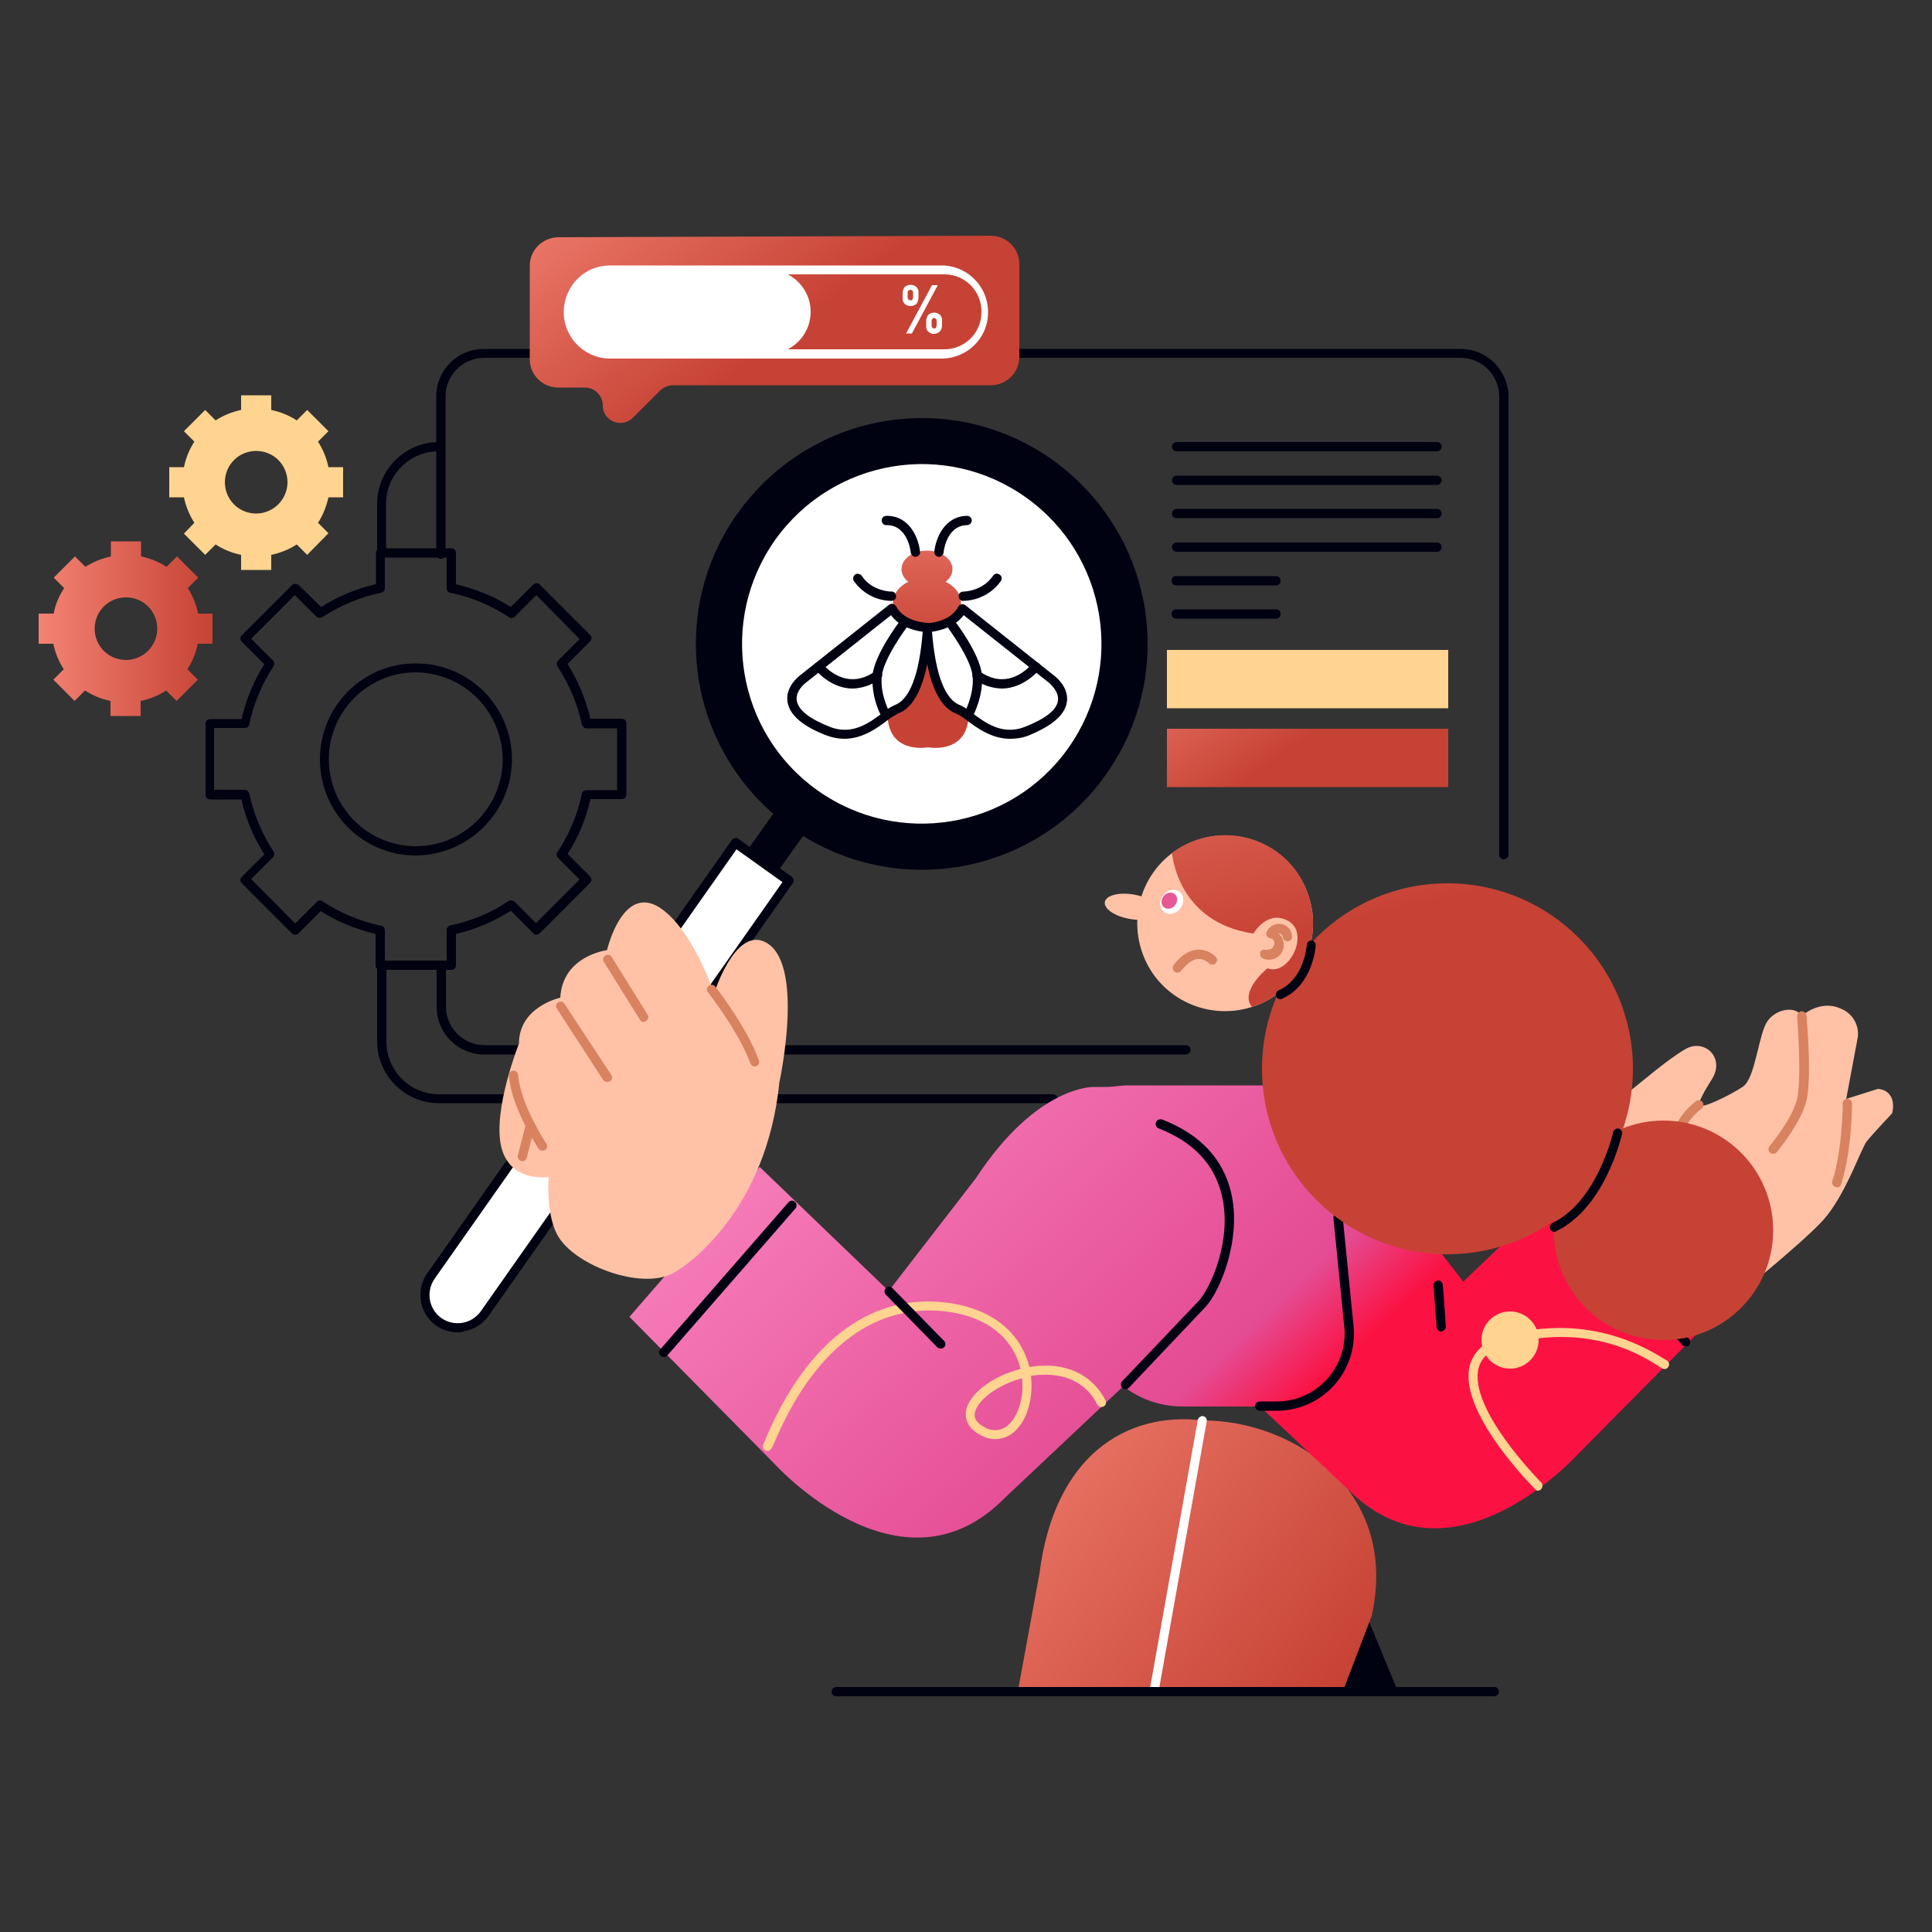 <svg transform="scale(1)" version="1.1" id="Layer_1" xmlns="http://www.w3.org/2000/svg" xmlns:xlink="http://www.w3.org/1999/xlink" x="0px" y="0px" viewBox="0 0 500 500" xml:space="preserve" class="show_show__wrapper__graphic__5Waiy "><rect x="0" y="0" width="500" height="500" fill="#333333" stroke="none"/><title>React</title><style type="text/css">
	.st0{fill:#000111;}
	.st1{fill:url(#SVGID_1_);}
	.st2{fill:#FFFFFF;}
	.st3{fill:#FED490;}
	.st4{fill:url(#SVGID_00000155148470331385867930000012242125078864756382_);}
	.st5{fill:url(#SVGID_00000139287459842036637670000012004510820617440442_);}
	.st6{fill:url(#SVGID_00000020383213829152882820000014370915864623245501_);}
	.st7{fill:url(#SVGID_00000046313066640659454710000002035965994232181142_);}
	.st8{fill:url(#SVGID_00000008844077096694624110000016453357388373234102_);}
	.st9{fill:#FFC2A7;}
	.st10{fill:#D88260;}
	.st11{fill:url(#SVGID_00000044867402925159324730000012400281319166278583_);}
	.st12{fill:url(#SVGID_00000124841087625281891870000009550460039004520889_);}
	.st13{fill:url(#SVGID_00000165195294008427999840000010103687123833820803_);}
	.st14{fill:url(#SVGID_00000049920169370658814030000010680029927390650031_);}
	.st15{fill:#e65896;}
	.st16{fill:url(#SVGID_00000018230094862610980100000017140447129963839675_);}
	.st17{fill:url(#SVGID_00000061465363712800712630000013291077778859461024_);}
	.st18{fill:url(#SVGID_00000073701882423453472260000001814500479517431948_);}
</style><g id="screen"><path class="st0" d="M272.5,285.5H113.6c-8.8,0-16-7.2-16-16v-19.6c-0.1-0.7,0.4-1.2,1.1-1.3s1.2,0.4,1.3,1.1c0,0.1,0,0.1,0,0.2
		v19.7c0,7.5,6.1,13.6,13.6,13.6h158.9c0.7,0,1.2,0.5,1.2,1.2S273.2,285.5,272.5,285.5z"></path><path class="st0" d="M98.8,144.4c-0.7,0-1.2-0.5-1.2-1.2c0,0,0,0,0,0v-12.8c0-8.8,7.2-16,16-16h0.3c0.7-0.1,1.2,0.4,1.3,1.1
		c0.1,0.7-0.4,1.2-1.1,1.3c-0.1,0-0.1,0-0.2,0h-0.4c-7.5,0-13.6,6.1-13.6,13.6c0,0,0,0,0,0v12.8C100,143.9,99.5,144.4,98.8,144.4z"></path><path class="st0" d="M306.9,272.9H125.3c-6.8,0-12.3-5.5-12.3-12.4V250c-0.1-0.7,0.4-1.2,1.1-1.3s1.2,0.4,1.3,1.1
		c0,0.1,0,0.1,0,0.2v10.5c0,5.5,4.5,10,10,10h181.5c0.7,0,1.2,0.5,1.2,1.2S307.5,272.9,306.9,272.9L306.9,272.9z"></path><path class="st0" d="M389.2,222.4c-0.7,0-1.2-0.5-1.2-1.2V102.6c0-5.5-4.5-10-10-10H125.3c-5.5,0-10,4.5-10,10v40.7
		c0.1,0.7-0.4,1.2-1.1,1.3s-1.2-0.4-1.3-1.1c0-0.1,0-0.1,0-0.2v-40.7c0-6.8,5.5-12.3,12.3-12.3H378c6.8,0,12.3,5.5,12.4,12.3v118.6
		C390.4,221.8,389.8,222.3,389.2,222.4z"></path><linearGradient id="SVGID_1_" gradientUnits="userSpaceOnUse" x1="159.092" y1="475.281" x2="204.682" y2="415.971" gradientTransform="matrix(1 0 0 -1 0 502)"><stop offset="0" style="stop-color: rgb(243, 131, 116);"></stop><stop offset="1" style="stop-color: rgb(198, 66, 52);"></stop></linearGradient><path class="st1" d="M263.8,68.3v24c0,4.1-3.3,7.4-7.4,7.4h-82.2c-1.2,0-2.4,0.5-3.3,1.3l-7.1,7.1c-1.8,1.8-4.7,1.8-6.5,0
		c-0.9-0.9-1.3-2-1.3-3.2l0,0c0-2.5-2.1-4.6-4.6-4.6h-6.9c-4.1,0-7.4-3.3-7.4-7.3V68.8c0-4.1,3.3-7.3,7.3-7.4L256.4,61
		C260.5,61,263.8,64.3,263.8,68.3z"></path><path class="st2" d="M244,92.8h-86.4c-6.7-0.2-11.9-5.8-11.7-12.4c0.2-6.4,5.3-11.6,11.7-11.7H244c6.7,0.2,11.9,5.8,11.7,12.4
		C255.6,87.5,250.4,92.6,244,92.8z M157.6,71c-5.4-0.2-9.9,4-10,9.4c-0.2,5.4,4,9.9,9.4,10c0.2,0,0.4,0,0.6,0H244
		c5.4,0.2,9.9-4,10-9.4c0.2-5.4-4-9.9-9.4-10c-0.2,0-0.4,0-0.6,0H157.6z"></path><path class="st2" d="M157.6,69.8h41.3c6,0,10.9,4.9,10.9,10.9l0,0c0,6-4.9,10.9-10.9,10.9h-41.3c-6,0-10.9-4.9-10.9-10.9l0,0
		C146.7,74.7,151.6,69.8,157.6,69.8z"></path><path class="st2" d="M234.1,78.6c-0.4-0.4-0.6-1-0.5-1.6v-1.1c0-0.6,0.2-1.2,0.5-1.6c0.9-0.8,2.2-0.8,3.1,0c0.4,0.5,0.6,1,0.5,1.6
		V77c0,0.6-0.2,1.2-0.5,1.6c-0.4,0.4-1,0.6-1.5,0.6C235,79.2,234.5,79,234.1,78.6z M241.2,73.8h1.5L236,86.3h-1.5L241.2,73.8z
		 M236.1,77.6c0.1-0.2,0.2-0.4,0.2-0.6v-1.3c0-0.2-0.1-0.4-0.2-0.5c-0.1-0.1-0.3-0.2-0.5-0.2c-0.2,0-0.4,0.1-0.5,0.2
		c-0.1,0.2-0.2,0.3-0.2,0.5v1.2c0,0.2,0,0.4,0.2,0.6c0.1,0.1,0.3,0.2,0.5,0.2C235.8,77.8,235.9,77.7,236.1,77.6z M240.2,85.8
		c-0.4-0.4-0.6-1-0.5-1.6v-1.1c0-0.6,0.2-1.2,0.5-1.6c0.9-0.8,2.2-0.8,3.1,0c0.4,0.5,0.6,1,0.5,1.6v1.1c0,0.6-0.2,1.2-0.6,1.6
		c-0.4,0.4-1,0.6-1.5,0.6C241.2,86.5,240.7,86.2,240.2,85.8z M242.2,84.8c0.1-0.2,0.2-0.4,0.2-0.6v-1.2c0-0.2-0.1-0.4-0.2-0.5
		c-0.3-0.3-0.7-0.3-0.9,0c-0.1,0.2-0.2,0.3-0.2,0.5v1.2c0,0.2,0,0.4,0.2,0.6c0.1,0.1,0.3,0.2,0.5,0.2C242,85.1,242.1,85,242.2,84.8
		L242.2,84.8z"></path><path class="st0" d="M372,116.8h-67.6c-0.7-0.1-1.1-0.6-1.1-1.3c0.1-0.6,0.5-1,1.1-1.1H372c0.7,0.1,1.1,0.6,1.1,1.3
		C373,116.3,372.6,116.7,372,116.8z"></path><path class="st0" d="M372,125.5h-67.6c-0.7-0.1-1.1-0.6-1.1-1.3c0.1-0.6,0.5-1,1.1-1.1H372c0.7,0.1,1.1,0.6,1.1,1.3
		C373,125,372.6,125.4,372,125.5z"></path><path class="st0" d="M372,134.1h-67.6c-0.7-0.1-1.1-0.6-1.1-1.3c0.1-0.6,0.5-1,1.1-1.1H372c0.7,0.1,1.1,0.6,1.1,1.3
		C373,133.6,372.6,134.1,372,134.1z"></path><path class="st0" d="M372,142.8h-67.6c-0.7-0.1-1.1-0.6-1.1-1.3c0.1-0.6,0.5-1,1.1-1.1H372c0.7,0.1,1.1,0.6,1.1,1.3
		C373,142.3,372.6,142.8,372,142.8z"></path><path class="st0" d="M330.2,151.5h-25.8c-0.7,0-1.2-0.5-1.2-1.2s0.5-1.2,1.2-1.2h25.8c0.7,0,1.2,0.5,1.2,1.2
		S330.9,151.5,330.2,151.5z"></path><path class="st0" d="M330.2,160.1h-25.8c-0.7,0-1.2-0.5-1.2-1.2s0.5-1.2,1.2-1.2h25.8c0.7,0,1.2,0.5,1.2,1.2
		S330.9,160.1,330.2,160.1z"></path><rect class="st3" x="302" y="168.2" width="72.8" height="15.1"></rect><linearGradient id="SVGID_00000077302562803777655310000008809410156326913186_" gradientUnits="userSpaceOnUse" x1="306.964" y1="348.375" x2="335.704" y2="309.615" gradientTransform="matrix(1 0 0 -1 0 502)"><stop offset="0" style="stop-color: rgb(243, 131, 116);"></stop><stop offset="1" style="stop-color: rgb(198, 66, 52);"></stop></linearGradient><rect x="302" y="188.6" width="72.8" height="15.1" style="fill: url(&quot;#SVGID_00000077302562803777655310000008809410156326913186_&quot;);"></rect></g><g id="magnifying_glass"><circle class="st0" cx="238.6" cy="166.6" r="57.3"></circle><path class="st0" d="M238.5,225.1c-32.3-0.1-58.4-26.3-58.4-58.5s26.3-58.4,58.5-58.4s58.4,26.3,58.4,58.5c0,12.2-3.8,24-10.9,33.9
		C275.2,216,257.4,225.1,238.5,225.1z M238.7,110.5c-18.1,0-35.2,8.7-45.7,23.5l0,0c-18,25.2-12.2,60.3,13,78.3s60.3,12.2,78.3-13
		c18-25.2,12.2-60.3-13-78.3C261.8,114.2,250.4,110.5,238.7,110.5L238.7,110.5z M192,133.3L192,133.3z"></path><circle class="st2" cx="238.6" cy="166.6" r="47.7"></circle><path class="st0" d="M238.5,215.5c-27,0-48.9-21.9-48.8-48.9c0-10.2,3.2-20.1,9.1-28.4l0,0c15.7-22,46.2-27.1,68.2-11.4
		s27.1,46.2,11.4,68.2C269.2,207.9,254.3,215.5,238.5,215.5z M200.7,139.6c-14.9,20.9-10.1,50,10.8,64.9
		c20.9,14.9,50,10.1,64.9-10.8c14.9-20.9,10.1-50-10.8-64.9C244.7,113.8,215.7,118.7,200.7,139.6z"></path><rect class="st0" x="192" y="213.8" transform="matrix(0.581 -0.814 0.814 0.581 -93.979 254.619)" width="16.9" height="9.6"></rect><path class="st2" d="M113.5,342.1L113.5,342.1c3.8,2.7,9.1,1.8,11.8-2L204.1,228l-13.8-9.8l-78.8,112.1
		C108.8,334.1,109.7,339.3,113.5,342.1z"></path><path class="st0" d="M118.4,344.8c-5.3,0-9.6-4.3-9.6-9.7c0-2,0.6-4,1.8-5.6l78.8-112.1c0.2-0.3,0.5-0.4,0.8-0.5
		c0.3-0.1,0.6,0,0.9,0.2l13.8,9.8c0.5,0.4,0.7,1.1,0.3,1.6l-78.8,112.1c-1.5,2.1-3.7,3.5-6.3,3.9C119.5,344.8,119,344.8,118.4,344.8
		z M190.6,219.8l-78.1,111.1c-2.3,3.3-1.6,7.8,1.7,10.2c0,0,0,0,0,0l0,0c3.3,2.3,7.8,1.6,10.2-1.7c0,0,0,0,0,0l78.1-111.1
		L190.6,219.8z"></path></g><g id="bug"><linearGradient id="SVGID_00000010993254709996321140000001175209744324723375_" gradientUnits="userSpaceOnUse" x1="-728.44" y1="381.08" x2="-728.44" y2="333.02" gradientTransform="matrix(-1 0 0 -1 -488.49 502)"><stop offset="0" style="stop-color: rgb(243, 131, 116);"></stop><stop offset="1" style="stop-color: rgb(198, 66, 52);"></stop></linearGradient><ellipse cx="239.9" cy="147.3" rx="6.6" ry="4.8" style="fill: url(&quot;#SVGID_00000010993254709996321140000001175209744324723375_&quot;);"></ellipse><linearGradient id="SVGID_00000077297194571244228840000006921400107834530947_" gradientUnits="userSpaceOnUse" x1="-728.715" y1="381.08" x2="-728.715" y2="333.02" gradientTransform="matrix(-1 0 0 -1 -488.49 502)"><stop offset="0" style="stop-color: rgb(243, 131, 116);"></stop><stop offset="1" style="stop-color: rgb(198, 66, 52);"></stop></linearGradient><path d="M240.1,152.6v-0.2l0.1,0.1l0.1-0.1v0.2
		c1.5,1.7,10.8,13,10.4,32.3c-0.2,9.9-9.4,8.7-10.5,8.5c-1.1,0.2-10.4,1.4-10.5-8.5C229.4,165.6,238.6,154.3,240.1,152.6z" style="fill: url(&quot;#SVGID_00000077297194571244228840000006921400107834530947_&quot;);"></path><linearGradient id="SVGID_00000151538152960106104020000000646611526584868527_" gradientUnits="userSpaceOnUse" x1="-728.44" y1="381.08" x2="-728.44" y2="333.02" gradientTransform="matrix(-1 0 0 -1 -488.49 502)"><stop offset="0" style="stop-color: rgb(243, 131, 116);"></stop><stop offset="1" style="stop-color: rgb(198, 66, 52);"></stop></linearGradient><ellipse cx="239.9" cy="156" rx="8.8" ry="6.5" style="fill: url(&quot;#SVGID_00000151538152960106104020000000646611526584868527_&quot;);"></ellipse><path class="st2" d="M249,157.5l23.3,18.4c0,0,9.5,7.1-6.9,13.4c-8.4,3.2-14.5-4.6-17.3-5.6c-4.9-1.8-7.3-9.6-8.2-21.2
		C240,162.4,246.6,162.3,249,157.5z"></path><path class="st0" d="M261.4,191.2c-4.8,0-8.7-2.9-11.2-4.8c-0.8-0.6-1.6-1.2-2.5-1.6c-5.1-1.9-8-9.1-8.9-22.2
		c0-0.3,0.1-0.6,0.3-0.9c0.2-0.2,0.5-0.4,0.8-0.4c0.1,0,6-0.2,8.1-4.3c0.2-0.3,0.5-0.6,0.8-0.6c0.4-0.1,0.7,0,1,0.2L273,175
		c0.1,0.1,3.7,2.8,3.1,6.7c-0.5,3.4-4,6.3-10.3,8.8C264.4,191,262.9,191.2,261.4,191.2z M241.2,163.5c0.9,11.2,3.4,17.6,7.3,19
		c1.1,0.5,2.1,1.2,3.1,2c3.3,2.5,7.7,5.8,13.4,3.7c5.4-2.1,8.5-4.4,8.8-6.9s-2.2-4.4-2.2-4.5l-22.2-17.6
		C247.1,162.3,243.2,163.2,241.2,163.5z"></path><path class="st0" d="M250.8,186c-0.2,0-0.4,0-0.6-0.1c-0.6-0.3-0.8-1-0.5-1.6c0-0.1,2.5-4.7,2-9.4s-6.6-12.7-6.6-12.8
		c-0.4-0.5-0.3-1.3,0.2-1.7c0,0,0,0,0,0c0.5-0.4,1.3-0.3,1.7,0.2c0,0,0,0,0,0c0.3,0.4,6.6,8.6,7.1,14s-2.2,10.5-2.3,10.7
		C251.6,185.8,251.2,186,250.8,186z"></path><path class="st0" d="M259.2,178.2c-2.5-0.1-5-0.9-7-2.4c-0.6-0.4-0.7-1.1-0.3-1.7s1.1-0.7,1.7-0.3c7.6,5.3,13.2-1.7,13.5-2
		c0.4-0.5,1.1-0.6,1.7-0.2c0.5,0.4,0.6,1.1,0.2,1.7l0,0C268.9,173.4,265,178.2,259.2,178.2z"></path><path class="st0" d="M243,144.1h-0.1c-0.7-0.1-1.1-0.6-1.1-1.3c0,0,0,0,0,0c0.3-3.2,2.5-9.3,8.6-9.3c0.7,0.1,1.1,0.6,1.1,1.3
		c-0.1,0.6-0.5,1-1.1,1.1c-5.5,0-6.2,6.9-6.2,7.1C244.1,143.6,243.6,144.1,243,144.1z"></path><path class="st0" d="M249.4,155.5c-0.7,0.1-1.2-0.4-1.3-1.1c-0.1-0.7,0.4-1.2,1.1-1.3c0.1,0,0.1,0,0.2,0l0,0c0.1,0,4.9-0.1,7.6-4.1
		c0.4-0.6,1.1-0.7,1.7-0.3s0.7,1.1,0.3,1.7l0,0C256.8,153.5,253.2,155.4,249.4,155.5z"></path><path class="st2" d="M230.9,157.5l-23.3,18.4c0,0-9.5,7.1,6.9,13.4c8.4,3.2,14.4-4.6,17.3-5.6c4.9-1.8,7.3-9.6,8.2-21.2
		C240,162.4,233.3,162.3,230.9,157.5z"></path><path class="st0" d="M218.5,191.2c-1.5,0-3-0.3-4.4-0.8c-6.4-2.4-9.8-5.4-10.3-8.8c-0.6-3.9,3-6.6,3.1-6.7l23.2-18.4
		c0.3-0.2,0.6-0.3,1-0.2c0.3,0.1,0.6,0.3,0.8,0.6c2.1,4.1,8,4.3,8.1,4.3c0.3,0,0.6,0.2,0.9,0.4c0.2,0.2,0.3,0.6,0.3,0.9
		c-1,13.1-3.9,20.4-8.9,22.2c-0.9,0.5-1.7,1-2.5,1.6C227.2,188.3,223.3,191.2,218.5,191.2z M230.6,159.2l-22.2,17.6
		c0,0-2.6,2-2.2,4.5s3.4,4.8,8.8,6.9c5.7,2.1,10.1-1.2,13.4-3.7c0.9-0.8,2-1.5,3.1-2c3.9-1.4,6.4-7.8,7.3-19
		C236.7,163.2,232.8,162.3,230.6,159.2L230.6,159.2z"></path><path class="st0" d="M229.1,186c-0.4,0-0.8-0.3-1-0.6c-1.7-3.3-2.5-7-2.3-10.7c0.6-5.4,6.8-13.6,7.1-14c0.4-0.5,1.1-0.6,1.7-0.2
		s0.6,1.1,0.2,1.7l0,0c-0.1,0.1-6.1,8.1-6.6,12.8s2,9.3,2,9.4c0.3,0.6,0.1,1.3-0.5,1.6C229.6,185.9,229.4,186,229.1,186z"></path><path class="st0" d="M220.7,178.2c-5.8,0-9.6-4.8-9.7-4.9c-0.4-0.5-0.4-1.3,0.1-1.7s1.3-0.4,1.7,0.1c0,0,0,0,0.1,0.1l0,0
		c0.2,0.3,5.9,7.3,13.5,2c0.5-0.4,1.3-0.2,1.7,0.3c0.4,0.5,0.2,1.3-0.3,1.6C225.6,177.3,223.2,178.1,220.7,178.2z"></path><path class="st0" d="M236.9,144.1c-0.6,0-1.1-0.5-1.2-1.1l0,0c0-0.3-0.8-7.1-6.2-7.1c-0.7,0.1-1.2-0.4-1.3-1.1
		c-0.1-0.7,0.4-1.2,1.1-1.3c0.1,0,0.1,0,0.2,0c6.1,0,8.3,6.1,8.6,9.3c0.1,0.6-0.4,1.2-1,1.3c0,0,0,0,0,0H236.9z"></path><path class="st0" d="M230.5,155.5c-3.8-0.1-7.3-2-9.5-5.1c-0.4-0.6-0.2-1.3,0.3-1.7s1.3-0.2,1.7,0.3l0,0c2.6,4,7.5,4.1,7.6,4.1
		c0.7-0.1,1.2,0.4,1.3,1.1c0.1,0.7-0.4,1.2-1.1,1.3C230.7,155.5,230.6,155.5,230.5,155.5L230.5,155.5z"></path></g><g id="character"><polygon class="st0" points="347.5,437.8 361.8,437.8 348.7,406.1 	"></polygon><linearGradient id="SVGID_00000142868983863945118330000004142092808504882844_" gradientUnits="userSpaceOnUse" x1="244.301" y1="141.441" x2="343.231" y2="60.801" gradientTransform="matrix(1 0 0 -1 0 502)"><stop offset="0" style="stop-color: rgb(243, 131, 116);"></stop><stop offset="1" style="stop-color: rgb(198, 66, 52);"></stop></linearGradient><path d="M347.5,437.8h-84.1l5.6-30.5
		c3.8-30.4,22.3-42.1,42.3-39.7l0,0c23.5,0,50.9,18.1,43.7,50.6L347.5,437.8z" style="fill: url(&quot;#SVGID_00000142868983863945118330000004142092808504882844_&quot;);"></path><path class="st9" d="M411.9,299.9c0,0,4.2-13,8.9-16.7s10.6-8.9,15.4-11.7s10.3,2.1,6.9,7.7c0,0-3.4,5.2-3.4,6.7s8.2-2.5,11.4-4.7
		s4-13.6,6.3-16.9s7.3-4,8.9-1.4c0,0,4.7-4.3,10-1.9c3,1.1,4.9,4.2,4.5,7.4l-3,16l8.2-2.6c0,0,5,0.1,3.7,6.3c0,0-5.1,5.4-6.6,7.3
		s-5.5,14-11.3,20.4s-26.3,22.8-26.3,22.8L411.9,299.9z"></path><path class="st10" d="M475.4,307.3c-0.1,0-0.2,0-0.4-0.1c-0.6-0.2-1-0.9-0.8-1.5c0,0,0,0,0,0c2.7-8.4,2.7-20,2.7-20.1
		c0-0.7,0.5-1.2,1.2-1.2c0,0,0,0,0,0l0,0c0.7,0,1.2,0.5,1.2,1.2l0,0c0,0.5,0,12.1-2.8,20.8C476.4,307,475.9,307.3,475.4,307.3z"></path><path class="st10" d="M458.9,298.6c-0.3,0-0.5-0.1-0.8-0.3c-0.5-0.4-0.6-1.2-0.1-1.7c0,0,0,0,0,0c0-0.1,5.6-6.6,7-11.9
		s0.1-21.5,0.1-21.7c0-0.7,0.5-1.2,1.1-1.3c0.6,0,1.2,0.4,1.3,1.1c0.1,0.7,1.5,16.8-0.1,22.5s-7.3,12.5-7.5,12.8
		C459.6,298.5,459.2,298.6,458.9,298.6z"></path><path class="st10" d="M434.1,296.2c-0.7,0-1.2-0.5-1.2-1.2l0,0c0-5.6,5.8-9.8,6-10c0.5-0.4,1.3-0.3,1.7,0.2s0.3,1.3-0.2,1.7
		c0,0-0.1,0.1-0.1,0.1c-0.1,0-5,3.7-5,8.1C435.3,295.7,434.8,296.2,434.1,296.2C434.1,296.2,434.1,296.2,434.1,296.2z"></path><linearGradient id="SVGID_00000001636336331757477630000002689627678194863293_" gradientUnits="userSpaceOnUse" x1="261.011" y1="284.171" x2="379.661" y2="158.651" gradientTransform="matrix(1 0 0 -1 0 502)"><stop offset="0" style="stop-color: rgb(248, 130, 189);"></stop><stop offset="0.78" style="stop-color: rgb(228, 75, 147);"></stop><stop offset="0.91" style="stop-color: rgb(251, 18, 67);"></stop></linearGradient><path d="M316.3,281.1h9.4c0,0,14.7-2.9,30.5,21.5
		l22.5,29.1l33.5-32.1l33.7,38.8l-37.5,37.9c0,0-32.8,36.5-59.8,8.9l-31.1-29.3L316.3,281.1z" style="fill: url(&quot;#SVGID_00000001636336331757477630000002689627678194863293_&quot;);"></path><linearGradient id="SVGID_00000061470963007197671950000013630946191600262329_" gradientUnits="userSpaceOnUse" x1="239.965" y1="264.275" x2="358.615" y2="138.755" gradientTransform="matrix(1 0 0 -1 0 502)"><stop offset="0" style="stop-color: rgb(248, 130, 189);"></stop><stop offset="0.78" style="stop-color: rgb(228, 75, 147);"></stop><stop offset="0.91" style="stop-color: rgb(251, 18, 67);"></stop></linearGradient><path d="M328.5,364H306c-11.6,0-21.7-8-24.3-19.3
		l-10.1-43.6c0,0-6-18.8,19.7-20.2h52.3c0,0,9.2,1.6,9,27.5l0.9,30c0.4,13.8-10.5,25.2-24.2,25.6C329,364,328.8,364,328.5,364z" style="fill: url(&quot;#SVGID_00000061470963007197671950000013630946191600262329_&quot;);"></path><linearGradient id="SVGID_00000148642719973619922920000012422708931276743356_" gradientUnits="userSpaceOnUse" x1="196.875" y1="223.545" x2="315.525" y2="98.025" gradientTransform="matrix(1 0 0 -1 0 502)"><stop offset="0" style="stop-color: rgb(248, 130, 189);"></stop><stop offset="0.78" style="stop-color: rgb(228, 75, 147);"></stop><stop offset="0.91" style="stop-color: rgb(251, 18, 67);"></stop></linearGradient><path d="M292.5,281.3h-9.4c0,0-14.7-0.6-30.6,23.7
		L230,334.1l-33.4-32.1l-33.7,38.8l37.4,37.9c0,0,32.8,36.5,59.8,8.9l31.1-29.3L292.5,281.3z" style="fill: url(&quot;#SVGID_00000148642719973619922920000012422708931276743356_&quot;);"></path><path class="st0" d="M291.3,359.5c-0.7,0-1.2-0.5-1.2-1.2c0-0.3,0.1-0.6,0.3-0.8l19.9-20.9c2.9-3.2,8.7-15.6,5.9-27.3
		c-1.9-8-7.4-13.8-16.4-17.3c-0.6-0.3-0.9-1-0.6-1.6c0.2-0.6,0.9-0.8,1.5-0.7c9.8,3.8,15.8,10.1,17.9,18.9
		c2.8,11.8-2.7,25.3-6.5,29.5l-19.9,21C291.9,359.4,291.6,359.6,291.3,359.5z"></path><path class="st0" d="M330.4,365.1h-4.5c-0.7-0.1-1.1-0.6-1.1-1.3c0.1-0.6,0.5-1,1.1-1.1h4.5c9.7,0,17.6-7.9,17.6-17.6
		c0-0.6,0-1.1-0.1-1.7l-2.8-28.1c-0.1-0.6,0.3-1.3,1-1.4c0.6-0.1,1.3,0.3,1.4,1c0,0.1,0,0.1,0,0.2l2.8,28.1c1.1,11-7,20.8-18,21.8
		C331.7,365.1,331,365.1,330.4,365.1L330.4,365.1z"></path><path class="st0" d="M171.8,351.2c-0.3,0-0.6-0.1-0.8-0.3c-0.5-0.4-0.6-1.2-0.1-1.7c0,0,0,0,0,0l33.2-38.1c0.5-0.5,1.2-0.5,1.7,0
		c0.4,0.4,0.5,1.1,0.1,1.6l-33.2,38.1C172.5,351.1,172.2,351.2,171.8,351.2z"></path><path class="st0" d="M436.2,348.4c-0.3,0-0.7-0.1-0.9-0.4l-30.7-35c-0.4-0.5-0.4-1.2,0.1-1.7c0,0,0,0,0,0c0.5-0.4,1.2-0.4,1.7,0.1
		c0,0,0,0,0,0l30.7,35.1c0.5,0.5,0.4,1.2,0,1.7C436.9,348.4,436.6,348.5,436.2,348.4L436.2,348.4z"></path><path class="st3" d="M398.1,385.8c-0.3,0-0.6-0.1-0.8-0.4c-0.8-0.8-20.1-20.2-16.9-32.1c1.1-3.9,4.4-6.6,9.8-7.9
		c14.4-3.6,27.9-1.5,40,6c0.4,0.2,0.8,0.5,1,0.6c0.6,0.2,0.9,0.9,0.7,1.5c-0.2,0.5-0.7,0.9-1.3,0.8c-0.6-0.2-1.1-0.5-1.6-0.9
		c-4.3-2.7-17.4-10.9-38.2-5.7c-4.6,1.1-7.2,3.2-8.1,6.2c-2.9,10.6,16,29.6,16.2,29.8c0.4,0.5,0.4,1.2-0.1,1.7
		C398.7,385.6,398.4,385.7,398.1,385.8L398.1,385.8z"></path><circle class="st3" cx="390.8" cy="346.8" r="7.4"></circle><path class="st0" d="M373,344.6c-0.6,0-1.1-0.5-1.2-1.1l-0.8-10.8c-0.1-0.6,0.4-1.2,1.1-1.3c0,0,0,0,0,0c0.6-0.1,1.2,0.4,1.3,1.1
		c0,0,0,0,0,0l0.8,10.8C374.2,343.9,373.7,344.5,373,344.6L373,344.6z"></path><path class="st3" d="M198.6,375.5c-0.2,0-0.4-0.1-0.6-0.2c-0.6-0.3-0.7-1-0.4-1.6c0.1-0.1,0.2-0.5,0.4-1
		c10.4-24.9,26.7-37.6,45.9-35.7c11.4,1.1,19.5,6.8,22.2,15.7c0.1,0.4,0.2,0.7,0.3,1.1l0.5-0.1c8.7-1.3,15.7,1.9,19.2,8.7
		c0.3,0.6,0.1,1.3-0.5,1.6s-1.3,0.1-1.6-0.5c-4.2-8.1-12.3-8.1-16.8-7.5l-0.4,0.1c0.7,5.8-1,11.7-4.5,14.6c-2.5,2.1-6,2.3-8.7,0.6
		c-3.7-2-3.8-4.7-3.6-6.2c0.8-4.4,6.9-9,14.1-10.8c-0.1-0.3-0.2-0.6-0.2-0.9c-1.4-4.7-5.9-12.7-20.1-14.1
		c-18.1-1.7-33.5,10.4-43.5,34.3c-0.2,0.4-0.3,0.8-0.6,1.2C199.4,375.2,199.1,375.5,198.6,375.5z M264.5,356.7
		c-6.5,1.7-11.6,5.8-12.2,8.9c-0.3,1.5,0.5,2.7,2.4,3.7c1.9,1.2,4.4,1.1,6.1-0.4C263.3,366.8,265.1,362,264.5,356.7L264.5,356.7z"></path><path class="st0" d="M243.4,349c-0.3,0-0.6-0.1-0.9-0.4L229.2,335c-0.4-0.5-0.4-1.2,0.1-1.7c0.5-0.4,1.1-0.4,1.6,0l13.4,13.7
		c0.5,0.5,0.5,1.2,0,1.7C244.1,348.9,243.8,349,243.4,349z"></path><path class="st2" d="M298.7,439h-0.2c-0.7-0.1-1.1-0.7-1-1.4c0,0,0,0,0,0l12.5-70.2c0.2-0.6,0.8-1,1.4-0.9c0.6,0.1,1,0.7,0.9,1.3
		l-12.5,70.2C299.8,438.6,299.3,439,298.7,439z"></path><path class="st9" d="M337.6,248.7c-2.7,5.7-7.6,10-13.6,11.9l0,0c-12,3.8-24.8-2.7-28.6-14.7c-3.8-12,2.7-24.8,14.7-28.6
		c12-3.8,24.8,2.7,28.6,14.7C340.5,237.5,340.1,243.5,337.6,248.7L337.6,248.7z"></path><ellipse class="st9" transform="matrix(0.173 -0.985 0.985 0.173 11.17 482.587)" cx="292.9" cy="234.6" rx="3.2" ry="7.1"></ellipse><linearGradient id="SVGID_00000014610791930777021530000014317574547417296554_" gradientUnits="userSpaceOnUse" x1="305.51" y1="343.995" x2="324.99" y2="257.945" gradientTransform="matrix(1 0 0 -1 0 502)"><stop offset="0" style="stop-color: rgb(243, 131, 116);"></stop><stop offset="1" style="stop-color: rgb(198, 66, 52);"></stop></linearGradient><path d="M337.6,248.7c-2.7,5.7-7.6,10-13.6,11.9
		l0,0c-3.3-4.1,4-10,4-10c5.6,2.1,11-9,5.5-12.2s-9.1,3.2-9.1,3.2c-19.8-2.9-21-20.6-21.1-20.8c10-7.6,24.3-5.7,31.9,4.3
		C340.3,232,341.3,241,337.6,248.7L337.6,248.7z" style="fill: url(&quot;#SVGID_00000014610791930777021530000014317574547417296554_&quot;);"></path><path class="st10" d="M326.7,248c1.1,0.5,2.3,0.5,3.4,0c1-0.5,1.7-1.3,2-2.4c0.6-2.1-0.6-4.2-2.7-4.8c-0.1,0-0.2-0.1-0.3-0.1
		l0.7,1.7c0.1-0.1,0.1-0.2,0.2-0.3c0.1-0.2-0.1,0.1,0.1-0.1c0.1-0.1,0.3-0.2,0.1-0.1l0.3-0.2c0.2-0.1-0.2,0.1,0,0
		c0.1-0.1,0.2-0.1,0.4-0.1c-0.2,0-0.2,0,0,0h0.2h0.2c-0.2,0,0.1,0.1,0.2,0.1l0.1,0.1c-0.1-0.1-0.1-0.1,0,0l0.2,0.2
		c0.1,0.1,0.1,0.1,0,0l0.1,0.1c0.1,0.1,0.1,0.2,0,0c0,0.1,0.1,0.2,0.1,0.3c0,0.1,0,0.1,0-0.1c0,0.1,0,0.1,0,0.2
		c0.1,0.7,0.6,1.1,1.3,1.1c0.6-0.1,1-0.5,1.1-1.1c0-1.9-1.5-3.4-3.4-3.4c-1.3,0-2.5,0.7-3.1,1.9c-0.2,0.3-0.2,0.7-0.1,1.1
		c0.1,0.3,0.4,0.6,0.8,0.7l0.3,0.1h0.1c-0.1-0.1,0.1,0,0.1,0l0.2,0.1c0.1,0.1,0.1,0.1,0,0l0.2,0.2l0.1,0.2c0.1,0.1-0.1-0.2,0,0
		c0,0.1,0.1,0.1,0.1,0.2c0.1,0.1,0.1,0.2,0,0c0.1,0.2,0.1,0.3,0.1,0.5c0,0.1,0-0.2,0,0v0.2c0,0.1,0,0.2,0,0l-0.1,0.3l-0.1,0.2
		c0,0.1,0.1-0.2,0,0c-0.1,0.1-0.2,0.3-0.2,0.4c0.2-0.2,0,0-0.1,0.1s-0.2,0.2-0.1,0.1s-0.1,0-0.1,0.1c-0.1,0-0.1,0.1-0.2,0.1
		c-0.1,0.1,0.2-0.1,0,0l-0.3,0.1c0,0-0.3,0.1-0.1,0s-0.1,0-0.1,0h-0.3c-0.1,0-0.1,0,0,0c0,0.1-0.1,0.2-0.2,0.2c-0.1,0-0.3-0.1-0.1,0
		c-0.6-0.3-1.3-0.1-1.6,0.4C326,247,326.2,247.7,326.7,248L326.7,248z"></path><ellipse class="st2" transform="matrix(0.609 -0.793 0.793 0.609 -66.544 331.774)" cx="303.3" cy="233.4" rx="3.3" ry="2.8"></ellipse><ellipse class="st15" transform="matrix(0.609 -0.793 0.793 0.609 -66.565 331.174)" cx="302.7" cy="233.1" rx="2.2" ry="1.9"></ellipse><path class="st10" d="M304.7,251.7c-0.7,0-1.2-0.5-1.2-1.2c0-0.2,0.1-0.5,0.2-0.7c0.1-0.1,2.4-3.6,5.9-4c1.9-0.2,3.7,0.5,5,1.8
		c0.5,0.5,0.5,1.2,0,1.7c-0.4,0.4-1.1,0.5-1.6,0.1c-0.8-0.8-1.9-1.3-3.1-1.2c-2.3,0.3-4.1,3-4.2,3
		C305.4,251.6,305.1,251.7,304.7,251.7z"></path><linearGradient id="SVGID_00000160908877204271752550000007422332971709660566_" gradientUnits="userSpaceOnUse" x1="345.72" y1="353.1" x2="365.2" y2="267.05" gradientTransform="matrix(1 0 0 -1 0 502)"><stop offset="0" style="stop-color: rgb(243, 131, 116);"></stop><stop offset="1" style="stop-color: rgb(198, 66, 52);"></stop></linearGradient><circle cx="374.6" cy="276.6" r="48" style="fill: url(&quot;#SVGID_00000160908877204271752550000007422332971709660566_&quot;);"></circle><linearGradient id="SVGID_00000082352918679108136460000002859553078581242786_" gradientUnits="userSpaceOnUse" x1="389.869" y1="363.098" x2="409.359" y2="277.048" gradientTransform="matrix(1 0 0 -1 0 502)"><stop offset="0" style="stop-color: rgb(243, 131, 116);"></stop><stop offset="1" style="stop-color: rgb(198, 66, 52);"></stop></linearGradient><circle cx="430.5" cy="318.4" r="28.4" style="fill: url(&quot;#SVGID_00000082352918679108136460000002859553078581242786_&quot;);"></circle><path class="st0" d="M331.4,258.6c-0.7,0-1.2-0.5-1.2-1.2c0-0.5,0.3-0.9,0.7-1.1c6.7-2.9,7.3-11.7,7.3-11.8c0-0.6,0.6-1.1,1.2-1.1
		c0,0,0,0,0,0c0.7,0,1.1,0.6,1.1,1.3c0,0.4-0.8,10.4-8.8,13.8C331.8,258.6,331.6,258.6,331.4,258.6z"></path><path class="st0" d="M402.3,318.8c-0.7,0-1.2-0.5-1.2-1.2c0-0.5,0.3-0.9,0.7-1.1c11.6-5.6,15.7-23.4,15.7-23.6
		c0.2-0.6,0.9-1,1.5-0.8c0.5,0.2,0.9,0.7,0.8,1.3c-0.2,0.8-4.4,19.1-17,25.2C402.7,318.7,402.5,318.8,402.3,318.8z"></path><path class="st9" d="M201.7,280.1c0,0,6.9-31.5-3.9-36.4c-7.7-3.5-13,13.4-13,13.4s-4.6-14-12.1-20.7c-11.1-10-15.6,9.5-15.6,9.5
		s-11.5,1.4-12.1,12.3c0,0-10.7,2.3-10.7,11.9c0,0-6.8,17.1-4.6,26.6c2.2,9.5,12.3,7.9,12.3,7.9s-0.9,10.5,2.8,15.9
		c4.9,7.3,21.1,13.2,29.2,9.1C178.2,327.5,198.4,313,201.7,280.1z"></path><path class="st10" d="M166.6,264.5c-0.4,0-0.8-0.2-1-0.6l-9.4-15.1c-0.3-0.6,0-1.3,0.6-1.6c0.5-0.2,1.1-0.1,1.4,0.3l9.4,15.1
		c0.3,0.5,0.2,1.3-0.4,1.6c0,0,0,0,0,0C167,264.4,166.8,264.5,166.6,264.5z"></path><path class="st10" d="M157.1,280c-0.4,0-0.8-0.2-1-0.5L144.1,261c-0.4-0.6-0.2-1.3,0.4-1.6s1.3-0.2,1.6,0.4l0,0l12.1,18.4
		c0.4,0.5,0.2,1.3-0.3,1.6c0,0,0,0,0,0C157.6,279.9,157.4,280,157.1,280z"></path><path class="st10" d="M140.4,297.8c-0.4,0-0.8-0.2-1-0.5c-0.3-0.4-7.1-10.7-7.7-18.9c-0.1-0.7,0.4-1.2,1.1-1.3
		c0.7-0.1,1.2,0.4,1.3,1.1c0.6,7.6,7.2,17.7,7.3,17.8c0.4,0.5,0.2,1.3-0.3,1.6C140.9,297.7,140.7,297.8,140.4,297.8L140.4,297.8z"></path><path class="st10" d="M135.2,300.5c-0.1,0-0.2,0-0.3,0c-0.6-0.2-1-0.8-0.9-1.4c0,0,0,0,0,0l2.1-8.2c0.2-0.6,0.8-1,1.4-0.9
		c0,0,0,0,0,0c0.6,0.2,1,0.8,0.9,1.5l-2.1,8.2C136.2,300.1,135.8,300.5,135.2,300.5z"></path><path class="st10" d="M195.3,276c-0.5,0-0.9-0.3-1.1-0.8c-3-8.2-10.9-18.3-11-18.4c-0.4-0.5-0.3-1.3,0.3-1.7
		c0.5-0.4,1.2-0.3,1.6,0.2c0.3,0.4,8.2,10.5,11.3,19.1c0.2,0.6-0.1,1.3-0.7,1.5C195.6,276,195.4,276,195.3,276z"></path></g><g id="line"><path class="st0" d="M386.6,439H216.3c-0.7-0.1-1.1-0.6-1.1-1.3c0.1-0.6,0.5-1,1.1-1.1h170.3c0.7-0.1,1.2,0.4,1.3,1.1
		c0.1,0.7-0.4,1.2-1.1,1.3C386.7,439,386.7,439,386.6,439z"></path></g><g id="setting"><linearGradient id="SVGID_00000126321620808092117510000002152721959821184142_" gradientUnits="userSpaceOnUse" x1="10" y1="339.285" x2="55.14" y2="339.285" gradientTransform="matrix(1 0 0 -1 0 502)"><stop offset="0" style="stop-color: rgb(243, 131, 116);"></stop><stop offset="1" style="stop-color: rgb(198, 66, 52);"></stop></linearGradient><path d="M51.3,158.8c-0.5-2.3-1.4-4.6-2.7-6.6
		l2.7-2.7l-5.5-5.5l-2.7,2.7c-2-1.3-4.2-2.2-6.6-2.7v-3.9h-7.8v3.9c-2.3,0.5-4.6,1.4-6.6,2.7l-2.7-2.7l-5.5,5.5l2.7,2.7
		c-1.3,2-2.3,4.2-2.7,6.6H10v7.8h3.8c0.5,2.4,1.4,4.6,2.7,6.6l-2.7,2.7l5.5,5.5l2.7-2.7c2,1.3,4.2,2.2,6.6,2.7v3.9h7.8v-3.9
		c2.4-0.5,4.6-1.4,6.6-2.7l2.7,2.7l5.5-5.5l-2.7-2.7c1.3-2,2.2-4.2,2.7-6.6h3.8v-7.8L51.3,158.8z M32.6,170.8
		c-4.5,0-8.1-3.6-8.1-8.1c0-4.5,3.6-8.1,8.1-8.1s8.1,3.6,8.1,8.1C40.7,167.2,37,170.8,32.6,170.8L32.6,170.8z" style="fill: url(&quot;#SVGID_00000126321620808092117510000002152721959821184142_&quot;);"></path><path class="st3" d="M85,120.9c-0.5-2.4-1.4-4.6-2.7-6.6l2.7-2.7l-5.5-5.5l-2.7,2.7c-2-1.3-4.2-2.2-6.6-2.7v-3.8h-7.8v3.8
		c-2.4,0.5-4.6,1.4-6.6,2.7l-2.7-2.7l-5.5,5.5l2.7,2.7c-1.3,2-2.2,4.2-2.7,6.6h-3.8v7.8h3.8c0.5,2.3,1.4,4.6,2.7,6.6l-2.7,2.8
		l5.5,5.5l2.7-2.7c2,1.3,4.2,2.2,6.6,2.7v3.9h7.8v-3.9c2.3-0.5,4.6-1.4,6.6-2.7l2.7,2.7L85,138l-2.7-2.7c1.3-2,2.2-4.3,2.7-6.6h3.8
		v-7.8L85,120.9z M66.3,132.9c-4.5,0-8.1-3.6-8.1-8.1c0-4.5,3.6-8.1,8.1-8.1c4.5,0,8.1,3.6,8.1,8.1
		C74.4,129.3,70.7,132.9,66.3,132.9C66.3,132.9,66.3,132.9,66.3,132.9L66.3,132.9z"></path><path class="st0" d="M116.8,251H98.4c-0.7,0-1.2-0.5-1.2-1.2v-8.1c-5-1.2-9.8-3.1-14.2-5.9l-5.8,5.8c-0.2,0.2-0.5,0.3-0.8,0.3l0,0
		c-0.3,0-0.6-0.1-0.8-0.3l-13-13c-0.5-0.5-0.5-1.2,0-1.7c0,0,0,0,0,0l5.8-5.8c-2.8-4.4-4.8-9.2-5.9-14.2h-8.1
		c-0.7,0-1.2-0.5-1.2-1.2c0,0,0,0,0,0v-18.4c0-0.7,0.5-1.2,1.2-1.2l0,0h8.1c1.2-5,3.1-9.8,5.9-14.2l-5.8-5.8c-0.5-0.5-0.5-1.2,0-1.7
		c0,0,0,0,0,0l13-13c0.5-0.4,1.2-0.4,1.7,0l5.8,5.7c4.4-2.8,9.2-4.8,14.2-5.9v-8.1c0-0.7,0.5-1.2,1.1-1.2c0,0,0,0,0,0h18.4
		c0.7,0,1.2,0.5,1.2,1.2c0,0,0,0,0,0v8.1c5,1.2,9.8,3.1,14.2,5.9l5.8-5.8c0.5-0.5,1.2-0.5,1.7,0l13,13c0.5,0.5,0.5,1.2,0,1.7
		l-5.8,5.8c2.7,4.4,4.7,9.2,5.9,14.2h8.1c0.7,0,1.2,0.5,1.2,1.2l0,0v18.4c0,0.7-0.5,1.2-1.2,1.2c0,0,0,0,0,0h-8.1
		c-1.1,5-3.1,9.8-5.9,14.2l5.8,5.8c0.5,0.5,0.5,1.2,0,1.7l-13,13c-0.5,0.5-1.2,0.5-1.7,0l-5.8-5.8c-4.4,2.8-9.1,4.8-14.2,6v8.1
		C118,250.5,117.5,251,116.8,251C116.8,251,116.8,251,116.8,251z M99.6,248.6h16v-7.9c0-0.6,0.4-1.1,0.9-1.2
		c5.4-1.1,10.5-3.2,15.1-6.3c0.5-0.3,1.1-0.2,1.5,0.1l5.6,5.6l11.3-11.3l-5.6-5.6c-0.4-0.4-0.5-1-0.1-1.5c3-4.6,5.2-9.7,6.3-15.1
		c0.1-0.6,0.6-0.9,1.2-0.9h7.9v-16h-7.9c-0.6,0-1-0.4-1.2-0.9c-1.1-5.4-3.3-10.5-6.3-15.1c-0.3-0.5-0.2-1.1,0.1-1.5l5.6-5.6
		L138.8,154l-5.6,5.6c-0.4,0.4-1,0.5-1.5,0.1c-4.6-3-9.7-5.2-15.2-6.3c-0.6-0.1-0.9-0.6-0.9-1.2v-7.9h-16v7.9c0,0.6-0.4,1.1-1,1.2
		c-5.4,1.1-10.5,3.3-15.2,6.3c-0.5,0.3-1.1,0.2-1.5-0.1l-5.6-5.6l-11.3,11.3l5.6,5.6c0.4,0.4,0.5,1,0.2,1.5c-3,4.6-5.2,9.7-6.3,15.1
		c-0.1,0.6-0.6,0.9-1.2,0.9h-7.9v16h7.9c0.6,0,1,0.4,1.2,0.9c1.1,5.4,3.3,10.5,6.3,15.1c0.3,0.5,0.2,1.1-0.2,1.5l-5.6,5.6L76.4,239
		l5.6-5.6c0.4-0.4,1-0.5,1.5-0.1c4.6,3,9.8,5.2,15.2,6.3c0.6,0.1,0.9,0.6,0.9,1.2L99.6,248.6z M107.6,221.4
		c-13.7,0-24.8-11.1-24.8-24.9c0-13.7,11.1-24.9,24.9-24.8c13.7,0,24.8,11.1,24.8,24.9c0,0,0,0,0,0
		C132.4,210.2,121.3,221.3,107.6,221.4L107.6,221.4z M107.6,174c-12.4,0-22.5,10.1-22.5,22.5c0,12.4,10.1,22.5,22.5,22.5
		c12.4,0,22.5-10.1,22.5-22.5C130,184.1,120,174.1,107.6,174L107.6,174z"></path></g></svg>
